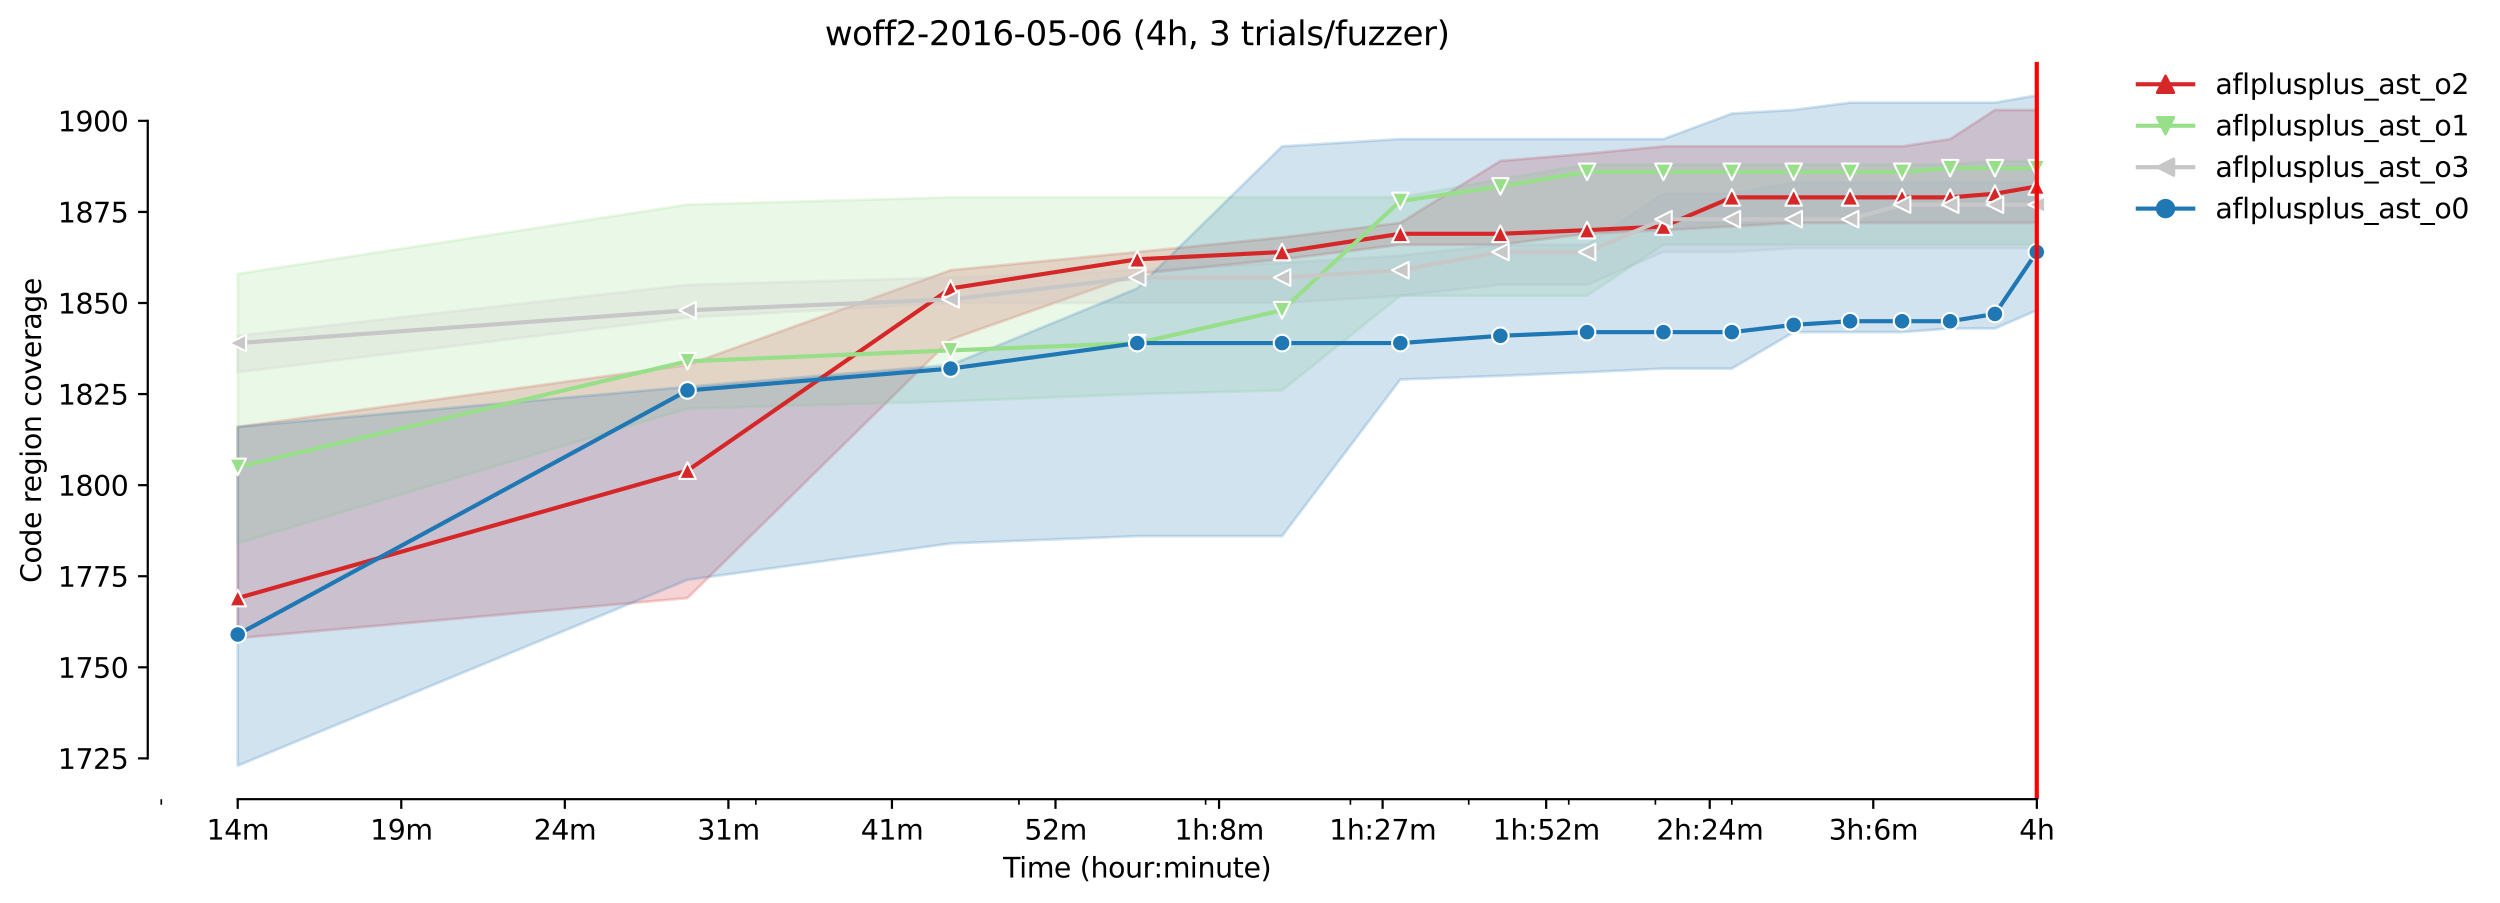 <?xml version="1.0" encoding="utf-8" standalone="no"?>
<!DOCTYPE svg PUBLIC "-//W3C//DTD SVG 1.1//EN"
  "http://www.w3.org/Graphics/SVG/1.1/DTD/svg11.dtd">
<svg height="325.986pt" version="1.1" viewBox="0 0 902.281 325.986" width="902.281pt" xmlns="http://www.w3.org/2000/svg" xmlns:xlink="http://www.w3.org/1999/xlink">
 <defs>
  <style type="text/css">*{stroke-linecap:butt;stroke-linejoin:round;}</style>
 </defs>
 <g id="figure_1">
  <g id="patch_1">
   <path d="M 0 325.986 
L 902.281 325.986 
L 902.281 0 
L 0 0 
z
" style="fill:#ffffff;"/>
  </g>
  <g id="axes_1">
   <g id="patch_2">
    <path d="M 53.328 288.43 
L 767.568 288.43 
L 767.568 22.318 
L 53.328 22.318 
z
" style="fill:#ffffff;"/>
   </g>
   <g id="PolyCollection_1">
    <defs>
     <path d="M 85.794 -171.927 
L 85.794 -95.67 
L 248.121 -110.132 
L 343.076 -203.482 
L 410.448 -227.148 
L 462.706 -232.407 
L 505.403 -237.666 
L 541.504 -237.666 
L 572.775 -241.611 
L 600.359 -242.925 
L 625.033 -244.24 
L 647.354 -245.555 
L 667.731 -245.555 
L 686.476 -245.555 
L 703.831 -245.555 
L 719.988 -245.555 
L 735.103 -245.555 
L 735.103 -286.313 
L 735.103 -286.313 
L 719.988 -286.313 
L 703.831 -275.795 
L 686.476 -273.165 
L 667.731 -273.165 
L 647.354 -273.165 
L 625.033 -273.165 
L 600.359 -273.165 
L 572.775 -270.536 
L 541.504 -267.906 
L 505.403 -245.555 
L 462.706 -240.296 
L 410.448 -235.037 
L 343.076 -228.463 
L 248.121 -194.278 
L 85.794 -171.927 
z
" id="m344711c2c1" style="stroke:#d62728;stroke-opacity:0.2;"/>
    </defs>
    <g clip-path="url(#p148708d25e)">
     <use style="fill:#d62728;fill-opacity:0.2;stroke:#d62728;stroke-opacity:0.2;" x="0" xlink:href="#m344711c2c1" y="325.986"/>
    </g>
   </g>
   <g id="PolyCollection_2">
    <defs>
     <path d="M 85.794 -227.148 
L 85.794 -129.854 
L 248.121 -178.501 
L 343.076 -181.131 
L 410.448 -183.76 
L 462.706 -185.075 
L 505.403 -219.259 
L 541.504 -219.259 
L 572.775 -219.259 
L 600.359 -237.666 
L 625.033 -237.666 
L 647.354 -237.666 
L 667.731 -237.666 
L 686.476 -237.666 
L 703.831 -237.666 
L 719.988 -237.666 
L 735.103 -237.666 
L 735.103 -267.906 
L 735.103 -267.906 
L 719.988 -267.906 
L 703.831 -266.591 
L 686.476 -266.591 
L 667.731 -266.591 
L 647.354 -266.591 
L 625.033 -266.591 
L 600.359 -266.591 
L 572.775 -266.591 
L 541.504 -261.332 
L 505.403 -254.758 
L 462.706 -254.758 
L 410.448 -254.758 
L 343.076 -254.758 
L 248.121 -252.129 
L 85.794 -227.148 
z
" id="m8f5a911538" style="stroke:#98df8a;stroke-opacity:0.2;"/>
    </defs>
    <g clip-path="url(#p148708d25e)">
     <use style="fill:#98df8a;fill-opacity:0.2;stroke:#98df8a;stroke-opacity:0.2;" x="0" xlink:href="#m8f5a911538" y="325.986"/>
    </g>
   </g>
   <g id="PolyCollection_3">
    <defs>
     <path d="M 85.794 -204.797 
L 85.794 -191.649 
L 248.121 -211.371 
L 343.076 -216.63 
L 410.448 -216.63 
L 462.706 -216.63 
L 505.403 -219.259 
L 541.504 -223.204 
L 572.775 -223.204 
L 600.359 -235.037 
L 625.033 -235.037 
L 647.354 -236.351 
L 667.731 -236.351 
L 686.476 -236.351 
L 703.831 -236.351 
L 719.988 -236.351 
L 735.103 -236.351 
L 735.103 -260.017 
L 735.103 -260.017 
L 719.988 -260.017 
L 703.831 -260.017 
L 686.476 -260.017 
L 667.731 -260.017 
L 647.354 -260.017 
L 625.033 -256.073 
L 600.359 -256.073 
L 572.775 -237.666 
L 541.504 -237.666 
L 505.403 -233.722 
L 462.706 -231.092 
L 410.448 -228.463 
L 343.076 -225.833 
L 248.121 -223.204 
L 85.794 -204.797 
z
" id="m4c74ecaf29" style="stroke:#c7c7c7;stroke-opacity:0.2;"/>
    </defs>
    <g clip-path="url(#p148708d25e)">
     <use style="fill:#c7c7c7;fill-opacity:0.2;stroke:#c7c7c7;stroke-opacity:0.2;" x="0" xlink:href="#m4c74ecaf29" y="325.986"/>
    </g>
   </g>
   <g id="PolyCollection_4">
    <defs>
     <path d="M 85.794 -171.927 
L 85.794 -49.652 
L 248.121 -116.706 
L 343.076 -129.854 
L 410.448 -132.484 
L 462.706 -132.484 
L 505.403 -189.019 
L 541.504 -190.334 
L 572.775 -191.649 
L 600.359 -192.964 
L 625.033 -192.964 
L 647.354 -206.111 
L 667.731 -206.111 
L 686.476 -206.111 
L 703.831 -207.426 
L 719.988 -207.426 
L 735.103 -214 
L 735.103 -291.572 
L 735.103 -291.572 
L 719.988 -288.943 
L 703.831 -288.943 
L 686.476 -288.943 
L 667.731 -288.943 
L 647.354 -286.313 
L 625.033 -284.998 
L 600.359 -275.795 
L 572.775 -275.795 
L 541.504 -275.795 
L 505.403 -275.795 
L 462.706 -273.165 
L 410.448 -221.889 
L 343.076 -194.278 
L 248.121 -186.39 
L 85.794 -171.927 
z
" id="me34c97669f" style="stroke:#1f77b4;stroke-opacity:0.2;"/>
    </defs>
    <g clip-path="url(#p148708d25e)">
     <use style="fill:#1f77b4;fill-opacity:0.2;stroke:#1f77b4;stroke-opacity:0.2;" x="0" xlink:href="#me34c97669f" y="325.986"/>
    </g>
   </g>
   <g id="matplotlib.axis_1">
    <g id="xtick_1">
     <g id="line2d_1">
      <defs>
       <path d="M 0 0 
L 0 3.5 
" id="mbfc64af392" style="stroke:#000000;stroke-width:0.8;"/>
      </defs>
      <g>
       <use style="stroke:#000000;stroke-width:0.8;" x="85.794" xlink:href="#mbfc64af392" y="288.43"/>
      </g>
     </g>
     <g id="text_1">
      <!-- 14m -->
      <g transform="translate(74.561 303.029)scale(0.1 -0.1)">
       <defs>
        <path d="M 794 531 
L 1825 531 
L 1825 4091 
L 703 3866 
L 703 4441 
L 1819 4666 
L 2450 4666 
L 2450 531 
L 3481 531 
L 3481 0 
L 794 0 
L 794 531 
z
" id="DejaVuSans-31" transform="scale(0.016)"/>
        <path d="M 2419 4116 
L 825 1625 
L 2419 1625 
L 2419 4116 
z
M 2253 4666 
L 3047 4666 
L 3047 1625 
L 3713 1625 
L 3713 1100 
L 3047 1100 
L 3047 0 
L 2419 0 
L 2419 1100 
L 313 1100 
L 313 1709 
L 2253 4666 
z
" id="DejaVuSans-34" transform="scale(0.016)"/>
        <path d="M 3328 2828 
Q 3544 3216 3844 3400 
Q 4144 3584 4550 3584 
Q 5097 3584 5394 3201 
Q 5691 2819 5691 2113 
L 5691 0 
L 5113 0 
L 5113 2094 
Q 5113 2597 4934 2840 
Q 4756 3084 4391 3084 
Q 3944 3084 3684 2787 
Q 3425 2491 3425 1978 
L 3425 0 
L 2847 0 
L 2847 2094 
Q 2847 2600 2669 2842 
Q 2491 3084 2119 3084 
Q 1678 3084 1418 2786 
Q 1159 2488 1159 1978 
L 1159 0 
L 581 0 
L 581 3500 
L 1159 3500 
L 1159 2956 
Q 1356 3278 1631 3431 
Q 1906 3584 2284 3584 
Q 2666 3584 2933 3390 
Q 3200 3197 3328 2828 
z
" id="DejaVuSans-6d" transform="scale(0.016)"/>
       </defs>
       <use xlink:href="#DejaVuSans-31"/>
       <use x="63.623" xlink:href="#DejaVuSans-34"/>
       <use x="127.246" xlink:href="#DejaVuSans-6d"/>
      </g>
     </g>
    </g>
    <g id="xtick_2">
     <g id="line2d_2">
      <g>
       <use style="stroke:#000000;stroke-width:0.8;" x="144.823" xlink:href="#mbfc64af392" y="288.43"/>
      </g>
     </g>
     <g id="text_2">
      <!-- 19m -->
      <g transform="translate(133.59 303.029)scale(0.1 -0.1)">
       <defs>
        <path d="M 703 97 
L 703 672 
Q 941 559 1184 500 
Q 1428 441 1663 441 
Q 2288 441 2617 861 
Q 2947 1281 2994 2138 
Q 2813 1869 2534 1725 
Q 2256 1581 1919 1581 
Q 1219 1581 811 2004 
Q 403 2428 403 3163 
Q 403 3881 828 4315 
Q 1253 4750 1959 4750 
Q 2769 4750 3195 4129 
Q 3622 3509 3622 2328 
Q 3622 1225 3098 567 
Q 2575 -91 1691 -91 
Q 1453 -91 1209 -44 
Q 966 3 703 97 
z
M 1959 2075 
Q 2384 2075 2632 2365 
Q 2881 2656 2881 3163 
Q 2881 3666 2632 3958 
Q 2384 4250 1959 4250 
Q 1534 4250 1286 3958 
Q 1038 3666 1038 3163 
Q 1038 2656 1286 2365 
Q 1534 2075 1959 2075 
z
" id="DejaVuSans-39" transform="scale(0.016)"/>
       </defs>
       <use xlink:href="#DejaVuSans-31"/>
       <use x="63.623" xlink:href="#DejaVuSans-39"/>
       <use x="127.246" xlink:href="#DejaVuSans-6d"/>
      </g>
     </g>
    </g>
    <g id="xtick_3">
     <g id="line2d_3">
      <g>
       <use style="stroke:#000000;stroke-width:0.8;" x="203.853" xlink:href="#mbfc64af392" y="288.43"/>
      </g>
     </g>
     <g id="text_3">
      <!-- 24m -->
      <g transform="translate(192.62 303.029)scale(0.1 -0.1)">
       <defs>
        <path d="M 1228 531 
L 3431 531 
L 3431 0 
L 469 0 
L 469 531 
Q 828 903 1448 1529 
Q 2069 2156 2228 2338 
Q 2531 2678 2651 2914 
Q 2772 3150 2772 3378 
Q 2772 3750 2511 3984 
Q 2250 4219 1831 4219 
Q 1534 4219 1204 4116 
Q 875 4013 500 3803 
L 500 4441 
Q 881 4594 1212 4672 
Q 1544 4750 1819 4750 
Q 2544 4750 2975 4387 
Q 3406 4025 3406 3419 
Q 3406 3131 3298 2873 
Q 3191 2616 2906 2266 
Q 2828 2175 2409 1742 
Q 1991 1309 1228 531 
z
" id="DejaVuSans-32" transform="scale(0.016)"/>
       </defs>
       <use xlink:href="#DejaVuSans-32"/>
       <use x="63.623" xlink:href="#DejaVuSans-34"/>
       <use x="127.246" xlink:href="#DejaVuSans-6d"/>
      </g>
     </g>
    </g>
    <g id="xtick_4">
     <g id="line2d_4">
      <g>
       <use style="stroke:#000000;stroke-width:0.8;" x="262.882" xlink:href="#mbfc64af392" y="288.43"/>
      </g>
     </g>
     <g id="text_4">
      <!-- 31m -->
      <g transform="translate(251.649 303.029)scale(0.1 -0.1)">
       <defs>
        <path d="M 2597 2516 
Q 3050 2419 3304 2112 
Q 3559 1806 3559 1356 
Q 3559 666 3084 287 
Q 2609 -91 1734 -91 
Q 1441 -91 1130 -33 
Q 819 25 488 141 
L 488 750 
Q 750 597 1062 519 
Q 1375 441 1716 441 
Q 2309 441 2620 675 
Q 2931 909 2931 1356 
Q 2931 1769 2642 2001 
Q 2353 2234 1838 2234 
L 1294 2234 
L 1294 2753 
L 1863 2753 
Q 2328 2753 2575 2939 
Q 2822 3125 2822 3475 
Q 2822 3834 2567 4026 
Q 2313 4219 1838 4219 
Q 1578 4219 1281 4162 
Q 984 4106 628 3988 
L 628 4550 
Q 988 4650 1302 4700 
Q 1616 4750 1894 4750 
Q 2613 4750 3031 4423 
Q 3450 4097 3450 3541 
Q 3450 3153 3228 2886 
Q 3006 2619 2597 2516 
z
" id="DejaVuSans-33" transform="scale(0.016)"/>
       </defs>
       <use xlink:href="#DejaVuSans-33"/>
       <use x="63.623" xlink:href="#DejaVuSans-31"/>
       <use x="127.246" xlink:href="#DejaVuSans-6d"/>
      </g>
     </g>
    </g>
    <g id="xtick_5">
     <g id="line2d_5">
      <g>
       <use style="stroke:#000000;stroke-width:0.8;" x="321.912" xlink:href="#mbfc64af392" y="288.43"/>
      </g>
     </g>
     <g id="text_5">
      <!-- 41m -->
      <g transform="translate(310.679 303.029)scale(0.1 -0.1)">
       <use xlink:href="#DejaVuSans-34"/>
       <use x="63.623" xlink:href="#DejaVuSans-31"/>
       <use x="127.246" xlink:href="#DejaVuSans-6d"/>
      </g>
     </g>
    </g>
    <g id="xtick_6">
     <g id="line2d_6">
      <g>
       <use style="stroke:#000000;stroke-width:0.8;" x="380.941" xlink:href="#mbfc64af392" y="288.43"/>
      </g>
     </g>
     <g id="text_6">
      <!-- 52m -->
      <g transform="translate(369.709 303.029)scale(0.1 -0.1)">
       <defs>
        <path d="M 691 4666 
L 3169 4666 
L 3169 4134 
L 1269 4134 
L 1269 2991 
Q 1406 3038 1543 3061 
Q 1681 3084 1819 3084 
Q 2600 3084 3056 2656 
Q 3513 2228 3513 1497 
Q 3513 744 3044 326 
Q 2575 -91 1722 -91 
Q 1428 -91 1123 -41 
Q 819 9 494 109 
L 494 744 
Q 775 591 1075 516 
Q 1375 441 1709 441 
Q 2250 441 2565 725 
Q 2881 1009 2881 1497 
Q 2881 1984 2565 2268 
Q 2250 2553 1709 2553 
Q 1456 2553 1204 2497 
Q 953 2441 691 2322 
L 691 4666 
z
" id="DejaVuSans-35" transform="scale(0.016)"/>
       </defs>
       <use xlink:href="#DejaVuSans-35"/>
       <use x="63.623" xlink:href="#DejaVuSans-32"/>
       <use x="127.246" xlink:href="#DejaVuSans-6d"/>
      </g>
     </g>
    </g>
    <g id="xtick_7">
     <g id="line2d_7">
      <g>
       <use style="stroke:#000000;stroke-width:0.8;" x="439.971" xlink:href="#mbfc64af392" y="288.43"/>
      </g>
     </g>
     <g id="text_7">
      <!-- 1h:8m -->
      <g transform="translate(423.885 303.029)scale(0.1 -0.1)">
       <defs>
        <path d="M 3513 2113 
L 3513 0 
L 2938 0 
L 2938 2094 
Q 2938 2591 2744 2837 
Q 2550 3084 2163 3084 
Q 1697 3084 1428 2787 
Q 1159 2491 1159 1978 
L 1159 0 
L 581 0 
L 581 4863 
L 1159 4863 
L 1159 2956 
Q 1366 3272 1645 3428 
Q 1925 3584 2291 3584 
Q 2894 3584 3203 3211 
Q 3513 2838 3513 2113 
z
" id="DejaVuSans-68" transform="scale(0.016)"/>
        <path d="M 750 794 
L 1409 794 
L 1409 0 
L 750 0 
L 750 794 
z
M 750 3309 
L 1409 3309 
L 1409 2516 
L 750 2516 
L 750 3309 
z
" id="DejaVuSans-3a" transform="scale(0.016)"/>
        <path d="M 2034 2216 
Q 1584 2216 1326 1975 
Q 1069 1734 1069 1313 
Q 1069 891 1326 650 
Q 1584 409 2034 409 
Q 2484 409 2743 651 
Q 3003 894 3003 1313 
Q 3003 1734 2745 1975 
Q 2488 2216 2034 2216 
z
M 1403 2484 
Q 997 2584 770 2862 
Q 544 3141 544 3541 
Q 544 4100 942 4425 
Q 1341 4750 2034 4750 
Q 2731 4750 3128 4425 
Q 3525 4100 3525 3541 
Q 3525 3141 3298 2862 
Q 3072 2584 2669 2484 
Q 3125 2378 3379 2068 
Q 3634 1759 3634 1313 
Q 3634 634 3220 271 
Q 2806 -91 2034 -91 
Q 1263 -91 848 271 
Q 434 634 434 1313 
Q 434 1759 690 2068 
Q 947 2378 1403 2484 
z
M 1172 3481 
Q 1172 3119 1398 2916 
Q 1625 2713 2034 2713 
Q 2441 2713 2670 2916 
Q 2900 3119 2900 3481 
Q 2900 3844 2670 4047 
Q 2441 4250 2034 4250 
Q 1625 4250 1398 4047 
Q 1172 3844 1172 3481 
z
" id="DejaVuSans-38" transform="scale(0.016)"/>
       </defs>
       <use xlink:href="#DejaVuSans-31"/>
       <use x="63.623" xlink:href="#DejaVuSans-68"/>
       <use x="127.002" xlink:href="#DejaVuSans-3a"/>
       <use x="160.693" xlink:href="#DejaVuSans-38"/>
       <use x="224.316" xlink:href="#DejaVuSans-6d"/>
      </g>
     </g>
    </g>
    <g id="xtick_8">
     <g id="line2d_8">
      <g>
       <use style="stroke:#000000;stroke-width:0.8;" x="499.001" xlink:href="#mbfc64af392" y="288.43"/>
      </g>
     </g>
     <g id="text_8">
      <!-- 1h:27m -->
      <g transform="translate(479.733 303.029)scale(0.1 -0.1)">
       <defs>
        <path d="M 525 4666 
L 3525 4666 
L 3525 4397 
L 1831 0 
L 1172 0 
L 2766 4134 
L 525 4134 
L 525 4666 
z
" id="DejaVuSans-37" transform="scale(0.016)"/>
       </defs>
       <use xlink:href="#DejaVuSans-31"/>
       <use x="63.623" xlink:href="#DejaVuSans-68"/>
       <use x="127.002" xlink:href="#DejaVuSans-3a"/>
       <use x="160.693" xlink:href="#DejaVuSans-32"/>
       <use x="224.316" xlink:href="#DejaVuSans-37"/>
       <use x="287.939" xlink:href="#DejaVuSans-6d"/>
      </g>
     </g>
    </g>
    <g id="xtick_9">
     <g id="line2d_9">
      <g>
       <use style="stroke:#000000;stroke-width:0.8;" x="558.03" xlink:href="#mbfc64af392" y="288.43"/>
      </g>
     </g>
     <g id="text_9">
      <!-- 1h:52m -->
      <g transform="translate(538.763 303.029)scale(0.1 -0.1)">
       <use xlink:href="#DejaVuSans-31"/>
       <use x="63.623" xlink:href="#DejaVuSans-68"/>
       <use x="127.002" xlink:href="#DejaVuSans-3a"/>
       <use x="160.693" xlink:href="#DejaVuSans-35"/>
       <use x="224.316" xlink:href="#DejaVuSans-32"/>
       <use x="287.939" xlink:href="#DejaVuSans-6d"/>
      </g>
     </g>
    </g>
    <g id="xtick_10">
     <g id="line2d_10">
      <g>
       <use style="stroke:#000000;stroke-width:0.8;" x="617.06" xlink:href="#mbfc64af392" y="288.43"/>
      </g>
     </g>
     <g id="text_10">
      <!-- 2h:24m -->
      <g transform="translate(597.793 303.029)scale(0.1 -0.1)">
       <use xlink:href="#DejaVuSans-32"/>
       <use x="63.623" xlink:href="#DejaVuSans-68"/>
       <use x="127.002" xlink:href="#DejaVuSans-3a"/>
       <use x="160.693" xlink:href="#DejaVuSans-32"/>
       <use x="224.316" xlink:href="#DejaVuSans-34"/>
       <use x="287.939" xlink:href="#DejaVuSans-6d"/>
      </g>
     </g>
    </g>
    <g id="xtick_11">
     <g id="line2d_11">
      <g>
       <use style="stroke:#000000;stroke-width:0.8;" x="676.089" xlink:href="#mbfc64af392" y="288.43"/>
      </g>
     </g>
     <g id="text_11">
      <!-- 3h:6m -->
      <g transform="translate(660.003 303.029)scale(0.1 -0.1)">
       <defs>
        <path d="M 2113 2584 
Q 1688 2584 1439 2293 
Q 1191 2003 1191 1497 
Q 1191 994 1439 701 
Q 1688 409 2113 409 
Q 2538 409 2786 701 
Q 3034 994 3034 1497 
Q 3034 2003 2786 2293 
Q 2538 2584 2113 2584 
z
M 3366 4563 
L 3366 3988 
Q 3128 4100 2886 4159 
Q 2644 4219 2406 4219 
Q 1781 4219 1451 3797 
Q 1122 3375 1075 2522 
Q 1259 2794 1537 2939 
Q 1816 3084 2150 3084 
Q 2853 3084 3261 2657 
Q 3669 2231 3669 1497 
Q 3669 778 3244 343 
Q 2819 -91 2113 -91 
Q 1303 -91 875 529 
Q 447 1150 447 2328 
Q 447 3434 972 4092 
Q 1497 4750 2381 4750 
Q 2619 4750 2861 4703 
Q 3103 4656 3366 4563 
z
" id="DejaVuSans-36" transform="scale(0.016)"/>
       </defs>
       <use xlink:href="#DejaVuSans-33"/>
       <use x="63.623" xlink:href="#DejaVuSans-68"/>
       <use x="127.002" xlink:href="#DejaVuSans-3a"/>
       <use x="160.693" xlink:href="#DejaVuSans-36"/>
       <use x="224.316" xlink:href="#DejaVuSans-6d"/>
      </g>
     </g>
    </g>
    <g id="xtick_12">
     <g id="line2d_12">
      <g>
       <use style="stroke:#000000;stroke-width:0.8;" x="735.119" xlink:href="#mbfc64af392" y="288.43"/>
      </g>
     </g>
     <g id="text_12">
      <!-- 4h -->
      <g transform="translate(728.769 303.029)scale(0.1 -0.1)">
       <use xlink:href="#DejaVuSans-34"/>
       <use x="63.623" xlink:href="#DejaVuSans-68"/>
      </g>
     </g>
    </g>
    <g id="xtick_13">
     <g id="line2d_13">
      <defs>
       <path d="M 0 0 
L 0 2 
" id="md9b82dde95" style="stroke:#000000;stroke-width:0.6;"/>
      </defs>
      <g>
       <use style="stroke:#000000;stroke-width:0.6;" x="58.21" xlink:href="#md9b82dde95" y="288.43"/>
      </g>
     </g>
    </g>
    <g id="xtick_14">
     <g id="line2d_14">
      <g>
       <use style="stroke:#000000;stroke-width:0.6;" x="272.795" xlink:href="#md9b82dde95" y="288.43"/>
      </g>
     </g>
    </g>
    <g id="xtick_15">
     <g id="line2d_15">
      <g>
       <use style="stroke:#000000;stroke-width:0.6;" x="367.75" xlink:href="#md9b82dde95" y="288.43"/>
      </g>
     </g>
    </g>
    <g id="xtick_16">
     <g id="line2d_16">
      <g>
       <use style="stroke:#000000;stroke-width:0.6;" x="435.122" xlink:href="#md9b82dde95" y="288.43"/>
      </g>
     </g>
    </g>
    <g id="xtick_17">
     <g id="line2d_17">
      <g>
       <use style="stroke:#000000;stroke-width:0.6;" x="487.38" xlink:href="#md9b82dde95" y="288.43"/>
      </g>
     </g>
    </g>
    <g id="xtick_18">
     <g id="line2d_18">
      <g>
       <use style="stroke:#000000;stroke-width:0.6;" x="530.078" xlink:href="#md9b82dde95" y="288.43"/>
      </g>
     </g>
    </g>
    <g id="xtick_19">
     <g id="line2d_19">
      <g>
       <use style="stroke:#000000;stroke-width:0.6;" x="566.178" xlink:href="#md9b82dde95" y="288.43"/>
      </g>
     </g>
    </g>
    <g id="xtick_20">
     <g id="line2d_20">
      <g>
       <use style="stroke:#000000;stroke-width:0.6;" x="597.45" xlink:href="#md9b82dde95" y="288.43"/>
      </g>
     </g>
    </g>
    <g id="xtick_21">
     <g id="line2d_21">
      <g>
       <use style="stroke:#000000;stroke-width:0.6;" x="625.033" xlink:href="#md9b82dde95" y="288.43"/>
      </g>
     </g>
    </g>
    <g id="text_13">
     <!-- Time (hour:minute) -->
     <g transform="translate(362.041 316.707)scale(0.1 -0.1)">
      <defs>
       <path d="M -19 4666 
L 3928 4666 
L 3928 4134 
L 2272 4134 
L 2272 0 
L 1638 0 
L 1638 4134 
L -19 4134 
L -19 4666 
z
" id="DejaVuSans-54" transform="scale(0.016)"/>
       <path d="M 603 3500 
L 1178 3500 
L 1178 0 
L 603 0 
L 603 3500 
z
M 603 4863 
L 1178 4863 
L 1178 4134 
L 603 4134 
L 603 4863 
z
" id="DejaVuSans-69" transform="scale(0.016)"/>
       <path d="M 3597 1894 
L 3597 1613 
L 953 1613 
Q 991 1019 1311 708 
Q 1631 397 2203 397 
Q 2534 397 2845 478 
Q 3156 559 3463 722 
L 3463 178 
Q 3153 47 2828 -22 
Q 2503 -91 2169 -91 
Q 1331 -91 842 396 
Q 353 884 353 1716 
Q 353 2575 817 3079 
Q 1281 3584 2069 3584 
Q 2775 3584 3186 3129 
Q 3597 2675 3597 1894 
z
M 3022 2063 
Q 3016 2534 2758 2815 
Q 2500 3097 2075 3097 
Q 1594 3097 1305 2825 
Q 1016 2553 972 2059 
L 3022 2063 
z
" id="DejaVuSans-65" transform="scale(0.016)"/>
       <path id="DejaVuSans-20" transform="scale(0.016)"/>
       <path d="M 1984 4856 
Q 1566 4138 1362 3434 
Q 1159 2731 1159 2009 
Q 1159 1288 1364 580 
Q 1569 -128 1984 -844 
L 1484 -844 
Q 1016 -109 783 600 
Q 550 1309 550 2009 
Q 550 2706 781 3412 
Q 1013 4119 1484 4856 
L 1984 4856 
z
" id="DejaVuSans-28" transform="scale(0.016)"/>
       <path d="M 1959 3097 
Q 1497 3097 1228 2736 
Q 959 2375 959 1747 
Q 959 1119 1226 758 
Q 1494 397 1959 397 
Q 2419 397 2687 759 
Q 2956 1122 2956 1747 
Q 2956 2369 2687 2733 
Q 2419 3097 1959 3097 
z
M 1959 3584 
Q 2709 3584 3137 3096 
Q 3566 2609 3566 1747 
Q 3566 888 3137 398 
Q 2709 -91 1959 -91 
Q 1206 -91 779 398 
Q 353 888 353 1747 
Q 353 2609 779 3096 
Q 1206 3584 1959 3584 
z
" id="DejaVuSans-6f" transform="scale(0.016)"/>
       <path d="M 544 1381 
L 544 3500 
L 1119 3500 
L 1119 1403 
Q 1119 906 1312 657 
Q 1506 409 1894 409 
Q 2359 409 2629 706 
Q 2900 1003 2900 1516 
L 2900 3500 
L 3475 3500 
L 3475 0 
L 2900 0 
L 2900 538 
Q 2691 219 2414 64 
Q 2138 -91 1772 -91 
Q 1169 -91 856 284 
Q 544 659 544 1381 
z
M 1991 3584 
L 1991 3584 
z
" id="DejaVuSans-75" transform="scale(0.016)"/>
       <path d="M 2631 2963 
Q 2534 3019 2420 3045 
Q 2306 3072 2169 3072 
Q 1681 3072 1420 2755 
Q 1159 2438 1159 1844 
L 1159 0 
L 581 0 
L 581 3500 
L 1159 3500 
L 1159 2956 
Q 1341 3275 1631 3429 
Q 1922 3584 2338 3584 
Q 2397 3584 2469 3576 
Q 2541 3569 2628 3553 
L 2631 2963 
z
" id="DejaVuSans-72" transform="scale(0.016)"/>
       <path d="M 3513 2113 
L 3513 0 
L 2938 0 
L 2938 2094 
Q 2938 2591 2744 2837 
Q 2550 3084 2163 3084 
Q 1697 3084 1428 2787 
Q 1159 2491 1159 1978 
L 1159 0 
L 581 0 
L 581 3500 
L 1159 3500 
L 1159 2956 
Q 1366 3272 1645 3428 
Q 1925 3584 2291 3584 
Q 2894 3584 3203 3211 
Q 3513 2838 3513 2113 
z
" id="DejaVuSans-6e" transform="scale(0.016)"/>
       <path d="M 1172 4494 
L 1172 3500 
L 2356 3500 
L 2356 3053 
L 1172 3053 
L 1172 1153 
Q 1172 725 1289 603 
Q 1406 481 1766 481 
L 2356 481 
L 2356 0 
L 1766 0 
Q 1100 0 847 248 
Q 594 497 594 1153 
L 594 3053 
L 172 3053 
L 172 3500 
L 594 3500 
L 594 4494 
L 1172 4494 
z
" id="DejaVuSans-74" transform="scale(0.016)"/>
       <path d="M 513 4856 
L 1013 4856 
Q 1481 4119 1714 3412 
Q 1947 2706 1947 2009 
Q 1947 1309 1714 600 
Q 1481 -109 1013 -844 
L 513 -844 
Q 928 -128 1133 580 
Q 1338 1288 1338 2009 
Q 1338 2731 1133 3434 
Q 928 4138 513 4856 
z
" id="DejaVuSans-29" transform="scale(0.016)"/>
      </defs>
      <use xlink:href="#DejaVuSans-54"/>
      <use x="57.959" xlink:href="#DejaVuSans-69"/>
      <use x="85.742" xlink:href="#DejaVuSans-6d"/>
      <use x="183.154" xlink:href="#DejaVuSans-65"/>
      <use x="244.678" xlink:href="#DejaVuSans-20"/>
      <use x="276.465" xlink:href="#DejaVuSans-28"/>
      <use x="315.479" xlink:href="#DejaVuSans-68"/>
      <use x="378.857" xlink:href="#DejaVuSans-6f"/>
      <use x="440.039" xlink:href="#DejaVuSans-75"/>
      <use x="503.418" xlink:href="#DejaVuSans-72"/>
      <use x="542.781" xlink:href="#DejaVuSans-3a"/>
      <use x="576.473" xlink:href="#DejaVuSans-6d"/>
      <use x="673.885" xlink:href="#DejaVuSans-69"/>
      <use x="701.668" xlink:href="#DejaVuSans-6e"/>
      <use x="765.047" xlink:href="#DejaVuSans-75"/>
      <use x="828.426" xlink:href="#DejaVuSans-74"/>
      <use x="867.635" xlink:href="#DejaVuSans-65"/>
      <use x="929.158" xlink:href="#DejaVuSans-29"/>
     </g>
    </g>
   </g>
   <g id="matplotlib.axis_2">
    <g id="ytick_1">
     <g id="line2d_22">
      <defs>
       <path d="M 0 0 
L -3.5 0 
" id="mf5de858a74" style="stroke:#000000;stroke-width:0.8;"/>
      </defs>
      <g>
       <use style="stroke:#000000;stroke-width:0.8;" x="53.328" xlink:href="#mf5de858a74" y="273.705"/>
      </g>
     </g>
     <g id="text_14">
      <!-- 1725 -->
      <g transform="translate(20.878 277.504)scale(0.1 -0.1)">
       <use xlink:href="#DejaVuSans-31"/>
       <use x="63.623" xlink:href="#DejaVuSans-37"/>
       <use x="127.246" xlink:href="#DejaVuSans-32"/>
       <use x="190.869" xlink:href="#DejaVuSans-35"/>
      </g>
     </g>
    </g>
    <g id="ytick_2">
     <g id="line2d_23">
      <g>
       <use style="stroke:#000000;stroke-width:0.8;" x="53.328" xlink:href="#mf5de858a74" y="240.835"/>
      </g>
     </g>
     <g id="text_15">
      <!-- 1750 -->
      <g transform="translate(20.878 244.634)scale(0.1 -0.1)">
       <defs>
        <path d="M 2034 4250 
Q 1547 4250 1301 3770 
Q 1056 3291 1056 2328 
Q 1056 1369 1301 889 
Q 1547 409 2034 409 
Q 2525 409 2770 889 
Q 3016 1369 3016 2328 
Q 3016 3291 2770 3770 
Q 2525 4250 2034 4250 
z
M 2034 4750 
Q 2819 4750 3233 4129 
Q 3647 3509 3647 2328 
Q 3647 1150 3233 529 
Q 2819 -91 2034 -91 
Q 1250 -91 836 529 
Q 422 1150 422 2328 
Q 422 3509 836 4129 
Q 1250 4750 2034 4750 
z
" id="DejaVuSans-30" transform="scale(0.016)"/>
       </defs>
       <use xlink:href="#DejaVuSans-31"/>
       <use x="63.623" xlink:href="#DejaVuSans-37"/>
       <use x="127.246" xlink:href="#DejaVuSans-35"/>
       <use x="190.869" xlink:href="#DejaVuSans-30"/>
      </g>
     </g>
    </g>
    <g id="ytick_3">
     <g id="line2d_24">
      <g>
       <use style="stroke:#000000;stroke-width:0.8;" x="53.328" xlink:href="#mf5de858a74" y="207.965"/>
      </g>
     </g>
     <g id="text_16">
      <!-- 1775 -->
      <g transform="translate(20.878 211.765)scale(0.1 -0.1)">
       <use xlink:href="#DejaVuSans-31"/>
       <use x="63.623" xlink:href="#DejaVuSans-37"/>
       <use x="127.246" xlink:href="#DejaVuSans-37"/>
       <use x="190.869" xlink:href="#DejaVuSans-35"/>
      </g>
     </g>
    </g>
    <g id="ytick_4">
     <g id="line2d_25">
      <g>
       <use style="stroke:#000000;stroke-width:0.8;" x="53.328" xlink:href="#mf5de858a74" y="175.096"/>
      </g>
     </g>
     <g id="text_17">
      <!-- 1800 -->
      <g transform="translate(20.878 178.895)scale(0.1 -0.1)">
       <use xlink:href="#DejaVuSans-31"/>
       <use x="63.623" xlink:href="#DejaVuSans-38"/>
       <use x="127.246" xlink:href="#DejaVuSans-30"/>
       <use x="190.869" xlink:href="#DejaVuSans-30"/>
      </g>
     </g>
    </g>
    <g id="ytick_5">
     <g id="line2d_26">
      <g>
       <use style="stroke:#000000;stroke-width:0.8;" x="53.328" xlink:href="#mf5de858a74" y="142.226"/>
      </g>
     </g>
     <g id="text_18">
      <!-- 1825 -->
      <g transform="translate(20.878 146.026)scale(0.1 -0.1)">
       <use xlink:href="#DejaVuSans-31"/>
       <use x="63.623" xlink:href="#DejaVuSans-38"/>
       <use x="127.246" xlink:href="#DejaVuSans-32"/>
       <use x="190.869" xlink:href="#DejaVuSans-35"/>
      </g>
     </g>
    </g>
    <g id="ytick_6">
     <g id="line2d_27">
      <g>
       <use style="stroke:#000000;stroke-width:0.8;" x="53.328" xlink:href="#mf5de858a74" y="109.357"/>
      </g>
     </g>
     <g id="text_19">
      <!-- 1850 -->
      <g transform="translate(20.878 113.156)scale(0.1 -0.1)">
       <use xlink:href="#DejaVuSans-31"/>
       <use x="63.623" xlink:href="#DejaVuSans-38"/>
       <use x="127.246" xlink:href="#DejaVuSans-35"/>
       <use x="190.869" xlink:href="#DejaVuSans-30"/>
      </g>
     </g>
    </g>
    <g id="ytick_7">
     <g id="line2d_28">
      <g>
       <use style="stroke:#000000;stroke-width:0.8;" x="53.328" xlink:href="#mf5de858a74" y="76.487"/>
      </g>
     </g>
     <g id="text_20">
      <!-- 1875 -->
      <g transform="translate(20.878 80.286)scale(0.1 -0.1)">
       <use xlink:href="#DejaVuSans-31"/>
       <use x="63.623" xlink:href="#DejaVuSans-38"/>
       <use x="127.246" xlink:href="#DejaVuSans-37"/>
       <use x="190.869" xlink:href="#DejaVuSans-35"/>
      </g>
     </g>
    </g>
    <g id="ytick_8">
     <g id="line2d_29">
      <g>
       <use style="stroke:#000000;stroke-width:0.8;" x="53.328" xlink:href="#mf5de858a74" y="43.618"/>
      </g>
     </g>
     <g id="text_21">
      <!-- 1900 -->
      <g transform="translate(20.878 47.417)scale(0.1 -0.1)">
       <use xlink:href="#DejaVuSans-31"/>
       <use x="63.623" xlink:href="#DejaVuSans-39"/>
       <use x="127.246" xlink:href="#DejaVuSans-30"/>
       <use x="190.869" xlink:href="#DejaVuSans-30"/>
      </g>
     </g>
    </g>
    <g id="text_22">
     <!-- Code region coverage -->
     <g transform="translate(14.798 210.38)rotate(-90)scale(0.1 -0.1)">
      <defs>
       <path d="M 4122 4306 
L 4122 3641 
Q 3803 3938 3442 4084 
Q 3081 4231 2675 4231 
Q 1875 4231 1450 3742 
Q 1025 3253 1025 2328 
Q 1025 1406 1450 917 
Q 1875 428 2675 428 
Q 3081 428 3442 575 
Q 3803 722 4122 1019 
L 4122 359 
Q 3791 134 3420 21 
Q 3050 -91 2638 -91 
Q 1578 -91 968 557 
Q 359 1206 359 2328 
Q 359 3453 968 4101 
Q 1578 4750 2638 4750 
Q 3056 4750 3426 4639 
Q 3797 4528 4122 4306 
z
" id="DejaVuSans-43" transform="scale(0.016)"/>
       <path d="M 2906 2969 
L 2906 4863 
L 3481 4863 
L 3481 0 
L 2906 0 
L 2906 525 
Q 2725 213 2448 61 
Q 2172 -91 1784 -91 
Q 1150 -91 751 415 
Q 353 922 353 1747 
Q 353 2572 751 3078 
Q 1150 3584 1784 3584 
Q 2172 3584 2448 3432 
Q 2725 3281 2906 2969 
z
M 947 1747 
Q 947 1113 1208 752 
Q 1469 391 1925 391 
Q 2381 391 2643 752 
Q 2906 1113 2906 1747 
Q 2906 2381 2643 2742 
Q 2381 3103 1925 3103 
Q 1469 3103 1208 2742 
Q 947 2381 947 1747 
z
" id="DejaVuSans-64" transform="scale(0.016)"/>
       <path d="M 2906 1791 
Q 2906 2416 2648 2759 
Q 2391 3103 1925 3103 
Q 1463 3103 1205 2759 
Q 947 2416 947 1791 
Q 947 1169 1205 825 
Q 1463 481 1925 481 
Q 2391 481 2648 825 
Q 2906 1169 2906 1791 
z
M 3481 434 
Q 3481 -459 3084 -895 
Q 2688 -1331 1869 -1331 
Q 1566 -1331 1297 -1286 
Q 1028 -1241 775 -1147 
L 775 -588 
Q 1028 -725 1275 -790 
Q 1522 -856 1778 -856 
Q 2344 -856 2625 -561 
Q 2906 -266 2906 331 
L 2906 616 
Q 2728 306 2450 153 
Q 2172 0 1784 0 
Q 1141 0 747 490 
Q 353 981 353 1791 
Q 353 2603 747 3093 
Q 1141 3584 1784 3584 
Q 2172 3584 2450 3431 
Q 2728 3278 2906 2969 
L 2906 3500 
L 3481 3500 
L 3481 434 
z
" id="DejaVuSans-67" transform="scale(0.016)"/>
       <path d="M 3122 3366 
L 3122 2828 
Q 2878 2963 2633 3030 
Q 2388 3097 2138 3097 
Q 1578 3097 1268 2742 
Q 959 2388 959 1747 
Q 959 1106 1268 751 
Q 1578 397 2138 397 
Q 2388 397 2633 464 
Q 2878 531 3122 666 
L 3122 134 
Q 2881 22 2623 -34 
Q 2366 -91 2075 -91 
Q 1284 -91 818 406 
Q 353 903 353 1747 
Q 353 2603 823 3093 
Q 1294 3584 2113 3584 
Q 2378 3584 2631 3529 
Q 2884 3475 3122 3366 
z
" id="DejaVuSans-63" transform="scale(0.016)"/>
       <path d="M 191 3500 
L 800 3500 
L 1894 563 
L 2988 3500 
L 3597 3500 
L 2284 0 
L 1503 0 
L 191 3500 
z
" id="DejaVuSans-76" transform="scale(0.016)"/>
       <path d="M 2194 1759 
Q 1497 1759 1228 1600 
Q 959 1441 959 1056 
Q 959 750 1161 570 
Q 1363 391 1709 391 
Q 2188 391 2477 730 
Q 2766 1069 2766 1631 
L 2766 1759 
L 2194 1759 
z
M 3341 1997 
L 3341 0 
L 2766 0 
L 2766 531 
Q 2569 213 2275 61 
Q 1981 -91 1556 -91 
Q 1019 -91 701 211 
Q 384 513 384 1019 
Q 384 1609 779 1909 
Q 1175 2209 1959 2209 
L 2766 2209 
L 2766 2266 
Q 2766 2663 2505 2880 
Q 2244 3097 1772 3097 
Q 1472 3097 1187 3025 
Q 903 2953 641 2809 
L 641 3341 
Q 956 3463 1253 3523 
Q 1550 3584 1831 3584 
Q 2591 3584 2966 3190 
Q 3341 2797 3341 1997 
z
" id="DejaVuSans-61" transform="scale(0.016)"/>
      </defs>
      <use xlink:href="#DejaVuSans-43"/>
      <use x="69.824" xlink:href="#DejaVuSans-6f"/>
      <use x="131.006" xlink:href="#DejaVuSans-64"/>
      <use x="194.482" xlink:href="#DejaVuSans-65"/>
      <use x="256.006" xlink:href="#DejaVuSans-20"/>
      <use x="287.793" xlink:href="#DejaVuSans-72"/>
      <use x="326.656" xlink:href="#DejaVuSans-65"/>
      <use x="388.18" xlink:href="#DejaVuSans-67"/>
      <use x="451.656" xlink:href="#DejaVuSans-69"/>
      <use x="479.439" xlink:href="#DejaVuSans-6f"/>
      <use x="540.621" xlink:href="#DejaVuSans-6e"/>
      <use x="604" xlink:href="#DejaVuSans-20"/>
      <use x="635.787" xlink:href="#DejaVuSans-63"/>
      <use x="690.768" xlink:href="#DejaVuSans-6f"/>
      <use x="751.949" xlink:href="#DejaVuSans-76"/>
      <use x="811.129" xlink:href="#DejaVuSans-65"/>
      <use x="872.652" xlink:href="#DejaVuSans-72"/>
      <use x="913.766" xlink:href="#DejaVuSans-61"/>
      <use x="975.045" xlink:href="#DejaVuSans-67"/>
      <use x="1038.521" xlink:href="#DejaVuSans-65"/>
     </g>
    </g>
   </g>
   <g id="line2d_30">
    <path clip-path="url(#p148708d25e)" d="M 85.794 215.854 
L 248.121 169.837 
L 343.076 104.098 
L 410.448 93.579 
L 462.706 90.95 
L 505.403 84.376 
L 541.504 84.376 
L 572.775 83.061 
L 600.359 81.746 
L 625.033 71.228 
L 647.354 71.228 
L 667.731 71.228 
L 686.476 71.228 
L 703.831 71.228 
L 719.988 69.913 
L 735.103 67.284 
" style="fill:none;stroke:#d62728;stroke-linecap:square;stroke-width:1.5;"/>
    <defs>
     <path d="M 0 -3 
L -3 3 
L 3 3 
z
" id="md37b83c749" style="stroke:#ffffff;stroke-linejoin:miter;stroke-width:0.75;"/>
    </defs>
    <g clip-path="url(#p148708d25e)">
     <use style="fill:#d62728;stroke:#ffffff;stroke-linejoin:miter;stroke-width:0.75;" x="85.794" xlink:href="#md37b83c749" y="215.854"/>
     <use style="fill:#d62728;stroke:#ffffff;stroke-linejoin:miter;stroke-width:0.75;" x="248.121" xlink:href="#md37b83c749" y="169.837"/>
     <use style="fill:#d62728;stroke:#ffffff;stroke-linejoin:miter;stroke-width:0.75;" x="343.076" xlink:href="#md37b83c749" y="104.098"/>
     <use style="fill:#d62728;stroke:#ffffff;stroke-linejoin:miter;stroke-width:0.75;" x="410.448" xlink:href="#md37b83c749" y="93.579"/>
     <use style="fill:#d62728;stroke:#ffffff;stroke-linejoin:miter;stroke-width:0.75;" x="462.706" xlink:href="#md37b83c749" y="90.95"/>
     <use style="fill:#d62728;stroke:#ffffff;stroke-linejoin:miter;stroke-width:0.75;" x="505.403" xlink:href="#md37b83c749" y="84.376"/>
     <use style="fill:#d62728;stroke:#ffffff;stroke-linejoin:miter;stroke-width:0.75;" x="541.504" xlink:href="#md37b83c749" y="84.376"/>
     <use style="fill:#d62728;stroke:#ffffff;stroke-linejoin:miter;stroke-width:0.75;" x="572.775" xlink:href="#md37b83c749" y="83.061"/>
     <use style="fill:#d62728;stroke:#ffffff;stroke-linejoin:miter;stroke-width:0.75;" x="600.359" xlink:href="#md37b83c749" y="81.746"/>
     <use style="fill:#d62728;stroke:#ffffff;stroke-linejoin:miter;stroke-width:0.75;" x="625.033" xlink:href="#md37b83c749" y="71.228"/>
     <use style="fill:#d62728;stroke:#ffffff;stroke-linejoin:miter;stroke-width:0.75;" x="647.354" xlink:href="#md37b83c749" y="71.228"/>
     <use style="fill:#d62728;stroke:#ffffff;stroke-linejoin:miter;stroke-width:0.75;" x="667.731" xlink:href="#md37b83c749" y="71.228"/>
     <use style="fill:#d62728;stroke:#ffffff;stroke-linejoin:miter;stroke-width:0.75;" x="686.476" xlink:href="#md37b83c749" y="71.228"/>
     <use style="fill:#d62728;stroke:#ffffff;stroke-linejoin:miter;stroke-width:0.75;" x="703.831" xlink:href="#md37b83c749" y="71.228"/>
     <use style="fill:#d62728;stroke:#ffffff;stroke-linejoin:miter;stroke-width:0.75;" x="719.988" xlink:href="#md37b83c749" y="69.913"/>
     <use style="fill:#d62728;stroke:#ffffff;stroke-linejoin:miter;stroke-width:0.75;" x="735.103" xlink:href="#md37b83c749" y="67.284"/>
    </g>
   </g>
   <g id="line2d_31">
    <path clip-path="url(#p148708d25e)" d="M 85.794 168.522 
L 248.121 130.393 
L 343.076 126.449 
L 410.448 123.819 
L 462.706 111.986 
L 505.403 72.543 
L 541.504 67.284 
L 572.775 62.025 
L 600.359 62.025 
L 625.033 62.025 
L 647.354 62.025 
L 667.731 62.025 
L 686.476 62.025 
L 703.831 60.71 
L 719.988 60.71 
L 735.103 60.71 
" style="fill:none;stroke:#98df8a;stroke-linecap:square;stroke-width:1.5;"/>
    <defs>
     <path d="M -0 3 
L 3 -3 
L -3 -3 
z
" id="m7f3b69b6f6" style="stroke:#ffffff;stroke-linejoin:miter;stroke-width:0.75;"/>
    </defs>
    <g clip-path="url(#p148708d25e)">
     <use style="fill:#98df8a;stroke:#ffffff;stroke-linejoin:miter;stroke-width:0.75;" x="85.794" xlink:href="#m7f3b69b6f6" y="168.522"/>
     <use style="fill:#98df8a;stroke:#ffffff;stroke-linejoin:miter;stroke-width:0.75;" x="248.121" xlink:href="#m7f3b69b6f6" y="130.393"/>
     <use style="fill:#98df8a;stroke:#ffffff;stroke-linejoin:miter;stroke-width:0.75;" x="343.076" xlink:href="#m7f3b69b6f6" y="126.449"/>
     <use style="fill:#98df8a;stroke:#ffffff;stroke-linejoin:miter;stroke-width:0.75;" x="410.448" xlink:href="#m7f3b69b6f6" y="123.819"/>
     <use style="fill:#98df8a;stroke:#ffffff;stroke-linejoin:miter;stroke-width:0.75;" x="462.706" xlink:href="#m7f3b69b6f6" y="111.986"/>
     <use style="fill:#98df8a;stroke:#ffffff;stroke-linejoin:miter;stroke-width:0.75;" x="505.403" xlink:href="#m7f3b69b6f6" y="72.543"/>
     <use style="fill:#98df8a;stroke:#ffffff;stroke-linejoin:miter;stroke-width:0.75;" x="541.504" xlink:href="#m7f3b69b6f6" y="67.284"/>
     <use style="fill:#98df8a;stroke:#ffffff;stroke-linejoin:miter;stroke-width:0.75;" x="572.775" xlink:href="#m7f3b69b6f6" y="62.025"/>
     <use style="fill:#98df8a;stroke:#ffffff;stroke-linejoin:miter;stroke-width:0.75;" x="600.359" xlink:href="#m7f3b69b6f6" y="62.025"/>
     <use style="fill:#98df8a;stroke:#ffffff;stroke-linejoin:miter;stroke-width:0.75;" x="625.033" xlink:href="#m7f3b69b6f6" y="62.025"/>
     <use style="fill:#98df8a;stroke:#ffffff;stroke-linejoin:miter;stroke-width:0.75;" x="647.354" xlink:href="#m7f3b69b6f6" y="62.025"/>
     <use style="fill:#98df8a;stroke:#ffffff;stroke-linejoin:miter;stroke-width:0.75;" x="667.731" xlink:href="#m7f3b69b6f6" y="62.025"/>
     <use style="fill:#98df8a;stroke:#ffffff;stroke-linejoin:miter;stroke-width:0.75;" x="686.476" xlink:href="#m7f3b69b6f6" y="62.025"/>
     <use style="fill:#98df8a;stroke:#ffffff;stroke-linejoin:miter;stroke-width:0.75;" x="703.831" xlink:href="#m7f3b69b6f6" y="60.71"/>
     <use style="fill:#98df8a;stroke:#ffffff;stroke-linejoin:miter;stroke-width:0.75;" x="719.988" xlink:href="#m7f3b69b6f6" y="60.71"/>
     <use style="fill:#98df8a;stroke:#ffffff;stroke-linejoin:miter;stroke-width:0.75;" x="735.103" xlink:href="#m7f3b69b6f6" y="60.71"/>
    </g>
   </g>
   <g id="line2d_32">
    <path clip-path="url(#p148708d25e)" d="M 85.794 123.819 
L 248.121 111.986 
L 343.076 108.042 
L 410.448 100.153 
L 462.706 100.153 
L 505.403 97.524 
L 541.504 90.95 
L 572.775 90.95 
L 600.359 79.117 
L 625.033 79.117 
L 647.354 79.117 
L 667.731 79.117 
L 686.476 73.858 
L 703.831 73.858 
L 719.988 73.858 
L 735.103 73.858 
" style="fill:none;stroke:#c7c7c7;stroke-linecap:square;stroke-width:1.5;"/>
    <defs>
     <path d="M -3 -0 
L 3 3 
L 3 -3 
z
" id="ma9499b16d6" style="stroke:#ffffff;stroke-linejoin:miter;stroke-width:0.75;"/>
    </defs>
    <g clip-path="url(#p148708d25e)">
     <use style="fill:#c7c7c7;stroke:#ffffff;stroke-linejoin:miter;stroke-width:0.75;" x="85.794" xlink:href="#ma9499b16d6" y="123.819"/>
     <use style="fill:#c7c7c7;stroke:#ffffff;stroke-linejoin:miter;stroke-width:0.75;" x="248.121" xlink:href="#ma9499b16d6" y="111.986"/>
     <use style="fill:#c7c7c7;stroke:#ffffff;stroke-linejoin:miter;stroke-width:0.75;" x="343.076" xlink:href="#ma9499b16d6" y="108.042"/>
     <use style="fill:#c7c7c7;stroke:#ffffff;stroke-linejoin:miter;stroke-width:0.75;" x="410.448" xlink:href="#ma9499b16d6" y="100.153"/>
     <use style="fill:#c7c7c7;stroke:#ffffff;stroke-linejoin:miter;stroke-width:0.75;" x="462.706" xlink:href="#ma9499b16d6" y="100.153"/>
     <use style="fill:#c7c7c7;stroke:#ffffff;stroke-linejoin:miter;stroke-width:0.75;" x="505.403" xlink:href="#ma9499b16d6" y="97.524"/>
     <use style="fill:#c7c7c7;stroke:#ffffff;stroke-linejoin:miter;stroke-width:0.75;" x="541.504" xlink:href="#ma9499b16d6" y="90.95"/>
     <use style="fill:#c7c7c7;stroke:#ffffff;stroke-linejoin:miter;stroke-width:0.75;" x="572.775" xlink:href="#ma9499b16d6" y="90.95"/>
     <use style="fill:#c7c7c7;stroke:#ffffff;stroke-linejoin:miter;stroke-width:0.75;" x="600.359" xlink:href="#ma9499b16d6" y="79.117"/>
     <use style="fill:#c7c7c7;stroke:#ffffff;stroke-linejoin:miter;stroke-width:0.75;" x="625.033" xlink:href="#ma9499b16d6" y="79.117"/>
     <use style="fill:#c7c7c7;stroke:#ffffff;stroke-linejoin:miter;stroke-width:0.75;" x="647.354" xlink:href="#ma9499b16d6" y="79.117"/>
     <use style="fill:#c7c7c7;stroke:#ffffff;stroke-linejoin:miter;stroke-width:0.75;" x="667.731" xlink:href="#ma9499b16d6" y="79.117"/>
     <use style="fill:#c7c7c7;stroke:#ffffff;stroke-linejoin:miter;stroke-width:0.75;" x="686.476" xlink:href="#ma9499b16d6" y="73.858"/>
     <use style="fill:#c7c7c7;stroke:#ffffff;stroke-linejoin:miter;stroke-width:0.75;" x="703.831" xlink:href="#ma9499b16d6" y="73.858"/>
     <use style="fill:#c7c7c7;stroke:#ffffff;stroke-linejoin:miter;stroke-width:0.75;" x="719.988" xlink:href="#ma9499b16d6" y="73.858"/>
     <use style="fill:#c7c7c7;stroke:#ffffff;stroke-linejoin:miter;stroke-width:0.75;" x="735.103" xlink:href="#ma9499b16d6" y="73.858"/>
    </g>
   </g>
   <g id="line2d_33">
    <path clip-path="url(#p148708d25e)" d="M 85.794 229.002 
L 248.121 140.912 
L 343.076 133.023 
L 410.448 123.819 
L 462.706 123.819 
L 505.403 123.819 
L 541.504 121.19 
L 572.775 119.875 
L 600.359 119.875 
L 625.033 119.875 
L 647.354 117.245 
L 667.731 115.931 
L 686.476 115.931 
L 703.831 115.931 
L 719.988 113.301 
L 735.103 90.95 
" style="fill:none;stroke:#1f77b4;stroke-linecap:square;stroke-width:1.5;"/>
    <defs>
     <path d="M 0 3 
C 0.796 3 1.559 2.684 2.121 2.121 
C 2.684 1.559 3 0.796 3 0 
C 3 -0.796 2.684 -1.559 2.121 -2.121 
C 1.559 -2.684 0.796 -3 0 -3 
C -0.796 -3 -1.559 -2.684 -2.121 -2.121 
C -2.684 -1.559 -3 -0.796 -3 0 
C -3 0.796 -2.684 1.559 -2.121 2.121 
C -1.559 2.684 -0.796 3 0 3 
z
" id="me99635d4fa" style="stroke:#ffffff;stroke-width:0.75;"/>
    </defs>
    <g clip-path="url(#p148708d25e)">
     <use style="fill:#1f77b4;stroke:#ffffff;stroke-width:0.75;" x="85.794" xlink:href="#me99635d4fa" y="229.002"/>
     <use style="fill:#1f77b4;stroke:#ffffff;stroke-width:0.75;" x="248.121" xlink:href="#me99635d4fa" y="140.912"/>
     <use style="fill:#1f77b4;stroke:#ffffff;stroke-width:0.75;" x="343.076" xlink:href="#me99635d4fa" y="133.023"/>
     <use style="fill:#1f77b4;stroke:#ffffff;stroke-width:0.75;" x="410.448" xlink:href="#me99635d4fa" y="123.819"/>
     <use style="fill:#1f77b4;stroke:#ffffff;stroke-width:0.75;" x="462.706" xlink:href="#me99635d4fa" y="123.819"/>
     <use style="fill:#1f77b4;stroke:#ffffff;stroke-width:0.75;" x="505.403" xlink:href="#me99635d4fa" y="123.819"/>
     <use style="fill:#1f77b4;stroke:#ffffff;stroke-width:0.75;" x="541.504" xlink:href="#me99635d4fa" y="121.19"/>
     <use style="fill:#1f77b4;stroke:#ffffff;stroke-width:0.75;" x="572.775" xlink:href="#me99635d4fa" y="119.875"/>
     <use style="fill:#1f77b4;stroke:#ffffff;stroke-width:0.75;" x="600.359" xlink:href="#me99635d4fa" y="119.875"/>
     <use style="fill:#1f77b4;stroke:#ffffff;stroke-width:0.75;" x="625.033" xlink:href="#me99635d4fa" y="119.875"/>
     <use style="fill:#1f77b4;stroke:#ffffff;stroke-width:0.75;" x="647.354" xlink:href="#me99635d4fa" y="117.245"/>
     <use style="fill:#1f77b4;stroke:#ffffff;stroke-width:0.75;" x="667.731" xlink:href="#me99635d4fa" y="115.931"/>
     <use style="fill:#1f77b4;stroke:#ffffff;stroke-width:0.75;" x="686.476" xlink:href="#me99635d4fa" y="115.931"/>
     <use style="fill:#1f77b4;stroke:#ffffff;stroke-width:0.75;" x="703.831" xlink:href="#me99635d4fa" y="115.931"/>
     <use style="fill:#1f77b4;stroke:#ffffff;stroke-width:0.75;" x="719.988" xlink:href="#me99635d4fa" y="113.301"/>
     <use style="fill:#1f77b4;stroke:#ffffff;stroke-width:0.75;" x="735.103" xlink:href="#me99635d4fa" y="90.95"/>
    </g>
   </g>
   <g id="line2d_34"/>
   <g id="line2d_35"/>
   <g id="line2d_36"/>
   <g id="line2d_37"/>
   <g id="line2d_38">
    <path clip-path="url(#p148708d25e)" d="M 735.103 288.43 
L 735.103 22.318 
" style="fill:none;stroke:#ff0000;stroke-linecap:square;stroke-width:1.5;"/>
   </g>
   <g id="patch_3">
    <path d="M 53.328 273.705 
L 53.328 43.618 
" style="fill:none;stroke:#000000;stroke-linecap:square;stroke-linejoin:miter;stroke-width:0.8;"/>
   </g>
   <g id="patch_4">
    <path d="M 85.794 288.43 
L 735.119 288.43 
" style="fill:none;stroke:#000000;stroke-linecap:square;stroke-linejoin:miter;stroke-width:0.8;"/>
   </g>
   <g id="text_23">
    <!-- woff2-2016-05-06 (4h, 3 trials/fuzzer) -->
    <g transform="translate(297.7 16.318)scale(0.12 -0.12)">
     <defs>
      <path d="M 269 3500 
L 844 3500 
L 1563 769 
L 2278 3500 
L 2956 3500 
L 3675 769 
L 4391 3500 
L 4966 3500 
L 4050 0 
L 3372 0 
L 2619 2869 
L 1863 0 
L 1184 0 
L 269 3500 
z
" id="DejaVuSans-77" transform="scale(0.016)"/>
      <path d="M 2375 4863 
L 2375 4384 
L 1825 4384 
Q 1516 4384 1395 4259 
Q 1275 4134 1275 3809 
L 1275 3500 
L 2222 3500 
L 2222 3053 
L 1275 3053 
L 1275 0 
L 697 0 
L 697 3053 
L 147 3053 
L 147 3500 
L 697 3500 
L 697 3744 
Q 697 4328 969 4595 
Q 1241 4863 1831 4863 
L 2375 4863 
z
" id="DejaVuSans-66" transform="scale(0.016)"/>
      <path d="M 313 2009 
L 1997 2009 
L 1997 1497 
L 313 1497 
L 313 2009 
z
" id="DejaVuSans-2d" transform="scale(0.016)"/>
      <path d="M 750 794 
L 1409 794 
L 1409 256 
L 897 -744 
L 494 -744 
L 750 256 
L 750 794 
z
" id="DejaVuSans-2c" transform="scale(0.016)"/>
      <path d="M 603 4863 
L 1178 4863 
L 1178 0 
L 603 0 
L 603 4863 
z
" id="DejaVuSans-6c" transform="scale(0.016)"/>
      <path d="M 2834 3397 
L 2834 2853 
Q 2591 2978 2328 3040 
Q 2066 3103 1784 3103 
Q 1356 3103 1142 2972 
Q 928 2841 928 2578 
Q 928 2378 1081 2264 
Q 1234 2150 1697 2047 
L 1894 2003 
Q 2506 1872 2764 1633 
Q 3022 1394 3022 966 
Q 3022 478 2636 193 
Q 2250 -91 1575 -91 
Q 1294 -91 989 -36 
Q 684 19 347 128 
L 347 722 
Q 666 556 975 473 
Q 1284 391 1588 391 
Q 1994 391 2212 530 
Q 2431 669 2431 922 
Q 2431 1156 2273 1281 
Q 2116 1406 1581 1522 
L 1381 1569 
Q 847 1681 609 1914 
Q 372 2147 372 2553 
Q 372 3047 722 3315 
Q 1072 3584 1716 3584 
Q 2034 3584 2315 3537 
Q 2597 3491 2834 3397 
z
" id="DejaVuSans-73" transform="scale(0.016)"/>
      <path d="M 1625 4666 
L 2156 4666 
L 531 -594 
L 0 -594 
L 1625 4666 
z
" id="DejaVuSans-2f" transform="scale(0.016)"/>
      <path d="M 353 3500 
L 3084 3500 
L 3084 2975 
L 922 459 
L 3084 459 
L 3084 0 
L 275 0 
L 275 525 
L 2438 3041 
L 353 3041 
L 353 3500 
z
" id="DejaVuSans-7a" transform="scale(0.016)"/>
     </defs>
     <use xlink:href="#DejaVuSans-77"/>
     <use x="81.787" xlink:href="#DejaVuSans-6f"/>
     <use x="142.969" xlink:href="#DejaVuSans-66"/>
     <use x="178.174" xlink:href="#DejaVuSans-66"/>
     <use x="213.379" xlink:href="#DejaVuSans-32"/>
     <use x="277.002" xlink:href="#DejaVuSans-2d"/>
     <use x="313.086" xlink:href="#DejaVuSans-32"/>
     <use x="376.709" xlink:href="#DejaVuSans-30"/>
     <use x="440.332" xlink:href="#DejaVuSans-31"/>
     <use x="503.955" xlink:href="#DejaVuSans-36"/>
     <use x="567.578" xlink:href="#DejaVuSans-2d"/>
     <use x="603.662" xlink:href="#DejaVuSans-30"/>
     <use x="667.285" xlink:href="#DejaVuSans-35"/>
     <use x="730.908" xlink:href="#DejaVuSans-2d"/>
     <use x="766.992" xlink:href="#DejaVuSans-30"/>
     <use x="830.615" xlink:href="#DejaVuSans-36"/>
     <use x="894.238" xlink:href="#DejaVuSans-20"/>
     <use x="926.025" xlink:href="#DejaVuSans-28"/>
     <use x="965.039" xlink:href="#DejaVuSans-34"/>
     <use x="1028.662" xlink:href="#DejaVuSans-68"/>
     <use x="1092.041" xlink:href="#DejaVuSans-2c"/>
     <use x="1123.828" xlink:href="#DejaVuSans-20"/>
     <use x="1155.615" xlink:href="#DejaVuSans-33"/>
     <use x="1219.238" xlink:href="#DejaVuSans-20"/>
     <use x="1251.025" xlink:href="#DejaVuSans-74"/>
     <use x="1290.234" xlink:href="#DejaVuSans-72"/>
     <use x="1331.348" xlink:href="#DejaVuSans-69"/>
     <use x="1359.131" xlink:href="#DejaVuSans-61"/>
     <use x="1420.41" xlink:href="#DejaVuSans-6c"/>
     <use x="1448.193" xlink:href="#DejaVuSans-73"/>
     <use x="1500.293" xlink:href="#DejaVuSans-2f"/>
     <use x="1533.984" xlink:href="#DejaVuSans-66"/>
     <use x="1569.189" xlink:href="#DejaVuSans-75"/>
     <use x="1632.568" xlink:href="#DejaVuSans-7a"/>
     <use x="1685.059" xlink:href="#DejaVuSans-7a"/>
     <use x="1737.549" xlink:href="#DejaVuSans-65"/>
     <use x="1799.072" xlink:href="#DejaVuSans-72"/>
     <use x="1840.186" xlink:href="#DejaVuSans-29"/>
    </g>
   </g>
   <g id="legend_1">
    <g id="line2d_39">
     <path d="M 771.568 30.417 
L 791.568 30.417 
" style="fill:none;stroke:#d62728;stroke-linecap:square;stroke-width:1.5;"/>
    </g>
    <g id="line2d_40">
     <defs>
      <path d="M 0 -3 
L -3 3 
L 3 3 
z
" id="m097bd65097" style="stroke:#d62728;stroke-linejoin:miter;"/>
     </defs>
     <g>
      <use style="fill:#d62728;stroke:#d62728;stroke-linejoin:miter;" x="781.568" xlink:href="#m097bd65097" y="30.417"/>
     </g>
    </g>
    <g id="text_24">
     <!-- aflplusplus_ast_o2 -->
     <g transform="translate(799.568 33.917)scale(0.1 -0.1)">
      <defs>
       <path d="M 1159 525 
L 1159 -1331 
L 581 -1331 
L 581 3500 
L 1159 3500 
L 1159 2969 
Q 1341 3281 1617 3432 
Q 1894 3584 2278 3584 
Q 2916 3584 3314 3078 
Q 3713 2572 3713 1747 
Q 3713 922 3314 415 
Q 2916 -91 2278 -91 
Q 1894 -91 1617 61 
Q 1341 213 1159 525 
z
M 3116 1747 
Q 3116 2381 2855 2742 
Q 2594 3103 2138 3103 
Q 1681 3103 1420 2742 
Q 1159 2381 1159 1747 
Q 1159 1113 1420 752 
Q 1681 391 2138 391 
Q 2594 391 2855 752 
Q 3116 1113 3116 1747 
z
" id="DejaVuSans-70" transform="scale(0.016)"/>
       <path d="M 3263 -1063 
L 3263 -1509 
L -63 -1509 
L -63 -1063 
L 3263 -1063 
z
" id="DejaVuSans-5f" transform="scale(0.016)"/>
      </defs>
      <use xlink:href="#DejaVuSans-61"/>
      <use x="61.279" xlink:href="#DejaVuSans-66"/>
      <use x="96.484" xlink:href="#DejaVuSans-6c"/>
      <use x="124.268" xlink:href="#DejaVuSans-70"/>
      <use x="187.744" xlink:href="#DejaVuSans-6c"/>
      <use x="215.527" xlink:href="#DejaVuSans-75"/>
      <use x="278.906" xlink:href="#DejaVuSans-73"/>
      <use x="331.006" xlink:href="#DejaVuSans-70"/>
      <use x="394.482" xlink:href="#DejaVuSans-6c"/>
      <use x="422.266" xlink:href="#DejaVuSans-75"/>
      <use x="485.645" xlink:href="#DejaVuSans-73"/>
      <use x="537.744" xlink:href="#DejaVuSans-5f"/>
      <use x="587.744" xlink:href="#DejaVuSans-61"/>
      <use x="649.023" xlink:href="#DejaVuSans-73"/>
      <use x="701.123" xlink:href="#DejaVuSans-74"/>
      <use x="740.332" xlink:href="#DejaVuSans-5f"/>
      <use x="790.332" xlink:href="#DejaVuSans-6f"/>
      <use x="851.514" xlink:href="#DejaVuSans-32"/>
     </g>
    </g>
    <g id="line2d_41">
     <path d="M 771.568 45.373 
L 791.568 45.373 
" style="fill:none;stroke:#98df8a;stroke-linecap:square;stroke-width:1.5;"/>
    </g>
    <g id="line2d_42">
     <defs>
      <path d="M -0 3 
L 3 -3 
L -3 -3 
z
" id="md7a59fd610" style="stroke:#98df8a;stroke-linejoin:miter;"/>
     </defs>
     <g>
      <use style="fill:#98df8a;stroke:#98df8a;stroke-linejoin:miter;" x="781.568" xlink:href="#md7a59fd610" y="45.373"/>
     </g>
    </g>
    <g id="text_25">
     <!-- aflplusplus_ast_o1 -->
     <g transform="translate(799.568 48.873)scale(0.1 -0.1)">
      <use xlink:href="#DejaVuSans-61"/>
      <use x="61.279" xlink:href="#DejaVuSans-66"/>
      <use x="96.484" xlink:href="#DejaVuSans-6c"/>
      <use x="124.268" xlink:href="#DejaVuSans-70"/>
      <use x="187.744" xlink:href="#DejaVuSans-6c"/>
      <use x="215.527" xlink:href="#DejaVuSans-75"/>
      <use x="278.906" xlink:href="#DejaVuSans-73"/>
      <use x="331.006" xlink:href="#DejaVuSans-70"/>
      <use x="394.482" xlink:href="#DejaVuSans-6c"/>
      <use x="422.266" xlink:href="#DejaVuSans-75"/>
      <use x="485.645" xlink:href="#DejaVuSans-73"/>
      <use x="537.744" xlink:href="#DejaVuSans-5f"/>
      <use x="587.744" xlink:href="#DejaVuSans-61"/>
      <use x="649.023" xlink:href="#DejaVuSans-73"/>
      <use x="701.123" xlink:href="#DejaVuSans-74"/>
      <use x="740.332" xlink:href="#DejaVuSans-5f"/>
      <use x="790.332" xlink:href="#DejaVuSans-6f"/>
      <use x="851.514" xlink:href="#DejaVuSans-31"/>
     </g>
    </g>
    <g id="line2d_43">
     <path d="M 771.568 60.329 
L 791.568 60.329 
" style="fill:none;stroke:#c7c7c7;stroke-linecap:square;stroke-width:1.5;"/>
    </g>
    <g id="line2d_44">
     <defs>
      <path d="M -3 -0 
L 3 3 
L 3 -3 
z
" id="mf055c0619a" style="stroke:#c7c7c7;stroke-linejoin:miter;"/>
     </defs>
     <g>
      <use style="fill:#c7c7c7;stroke:#c7c7c7;stroke-linejoin:miter;" x="781.568" xlink:href="#mf055c0619a" y="60.329"/>
     </g>
    </g>
    <g id="text_26">
     <!-- aflplusplus_ast_o3 -->
     <g transform="translate(799.568 63.829)scale(0.1 -0.1)">
      <use xlink:href="#DejaVuSans-61"/>
      <use x="61.279" xlink:href="#DejaVuSans-66"/>
      <use x="96.484" xlink:href="#DejaVuSans-6c"/>
      <use x="124.268" xlink:href="#DejaVuSans-70"/>
      <use x="187.744" xlink:href="#DejaVuSans-6c"/>
      <use x="215.527" xlink:href="#DejaVuSans-75"/>
      <use x="278.906" xlink:href="#DejaVuSans-73"/>
      <use x="331.006" xlink:href="#DejaVuSans-70"/>
      <use x="394.482" xlink:href="#DejaVuSans-6c"/>
      <use x="422.266" xlink:href="#DejaVuSans-75"/>
      <use x="485.645" xlink:href="#DejaVuSans-73"/>
      <use x="537.744" xlink:href="#DejaVuSans-5f"/>
      <use x="587.744" xlink:href="#DejaVuSans-61"/>
      <use x="649.023" xlink:href="#DejaVuSans-73"/>
      <use x="701.123" xlink:href="#DejaVuSans-74"/>
      <use x="740.332" xlink:href="#DejaVuSans-5f"/>
      <use x="790.332" xlink:href="#DejaVuSans-6f"/>
      <use x="851.514" xlink:href="#DejaVuSans-33"/>
     </g>
    </g>
    <g id="line2d_45">
     <path d="M 771.568 75.285 
L 791.568 75.285 
" style="fill:none;stroke:#1f77b4;stroke-linecap:square;stroke-width:1.5;"/>
    </g>
    <g id="line2d_46">
     <defs>
      <path d="M 0 3 
C 0.796 3 1.559 2.684 2.121 2.121 
C 2.684 1.559 3 0.796 3 0 
C 3 -0.796 2.684 -1.559 2.121 -2.121 
C 1.559 -2.684 0.796 -3 0 -3 
C -0.796 -3 -1.559 -2.684 -2.121 -2.121 
C -2.684 -1.559 -3 -0.796 -3 0 
C -3 0.796 -2.684 1.559 -2.121 2.121 
C -1.559 2.684 -0.796 3 0 3 
z
" id="m243d80fb2e" style="stroke:#1f77b4;"/>
     </defs>
     <g>
      <use style="fill:#1f77b4;stroke:#1f77b4;" x="781.568" xlink:href="#m243d80fb2e" y="75.285"/>
     </g>
    </g>
    <g id="text_27">
     <!-- aflplusplus_ast_o0 -->
     <g transform="translate(799.568 78.785)scale(0.1 -0.1)">
      <use xlink:href="#DejaVuSans-61"/>
      <use x="61.279" xlink:href="#DejaVuSans-66"/>
      <use x="96.484" xlink:href="#DejaVuSans-6c"/>
      <use x="124.268" xlink:href="#DejaVuSans-70"/>
      <use x="187.744" xlink:href="#DejaVuSans-6c"/>
      <use x="215.527" xlink:href="#DejaVuSans-75"/>
      <use x="278.906" xlink:href="#DejaVuSans-73"/>
      <use x="331.006" xlink:href="#DejaVuSans-70"/>
      <use x="394.482" xlink:href="#DejaVuSans-6c"/>
      <use x="422.266" xlink:href="#DejaVuSans-75"/>
      <use x="485.645" xlink:href="#DejaVuSans-73"/>
      <use x="537.744" xlink:href="#DejaVuSans-5f"/>
      <use x="587.744" xlink:href="#DejaVuSans-61"/>
      <use x="649.023" xlink:href="#DejaVuSans-73"/>
      <use x="701.123" xlink:href="#DejaVuSans-74"/>
      <use x="740.332" xlink:href="#DejaVuSans-5f"/>
      <use x="790.332" xlink:href="#DejaVuSans-6f"/>
      <use x="851.514" xlink:href="#DejaVuSans-30"/>
     </g>
    </g>
   </g>
  </g>
 </g>
 <defs>
  <clipPath id="p148708d25e">
   <rect height="266.112" width="714.24" x="53.328" y="22.318"/>
  </clipPath>
 </defs>
</svg>
